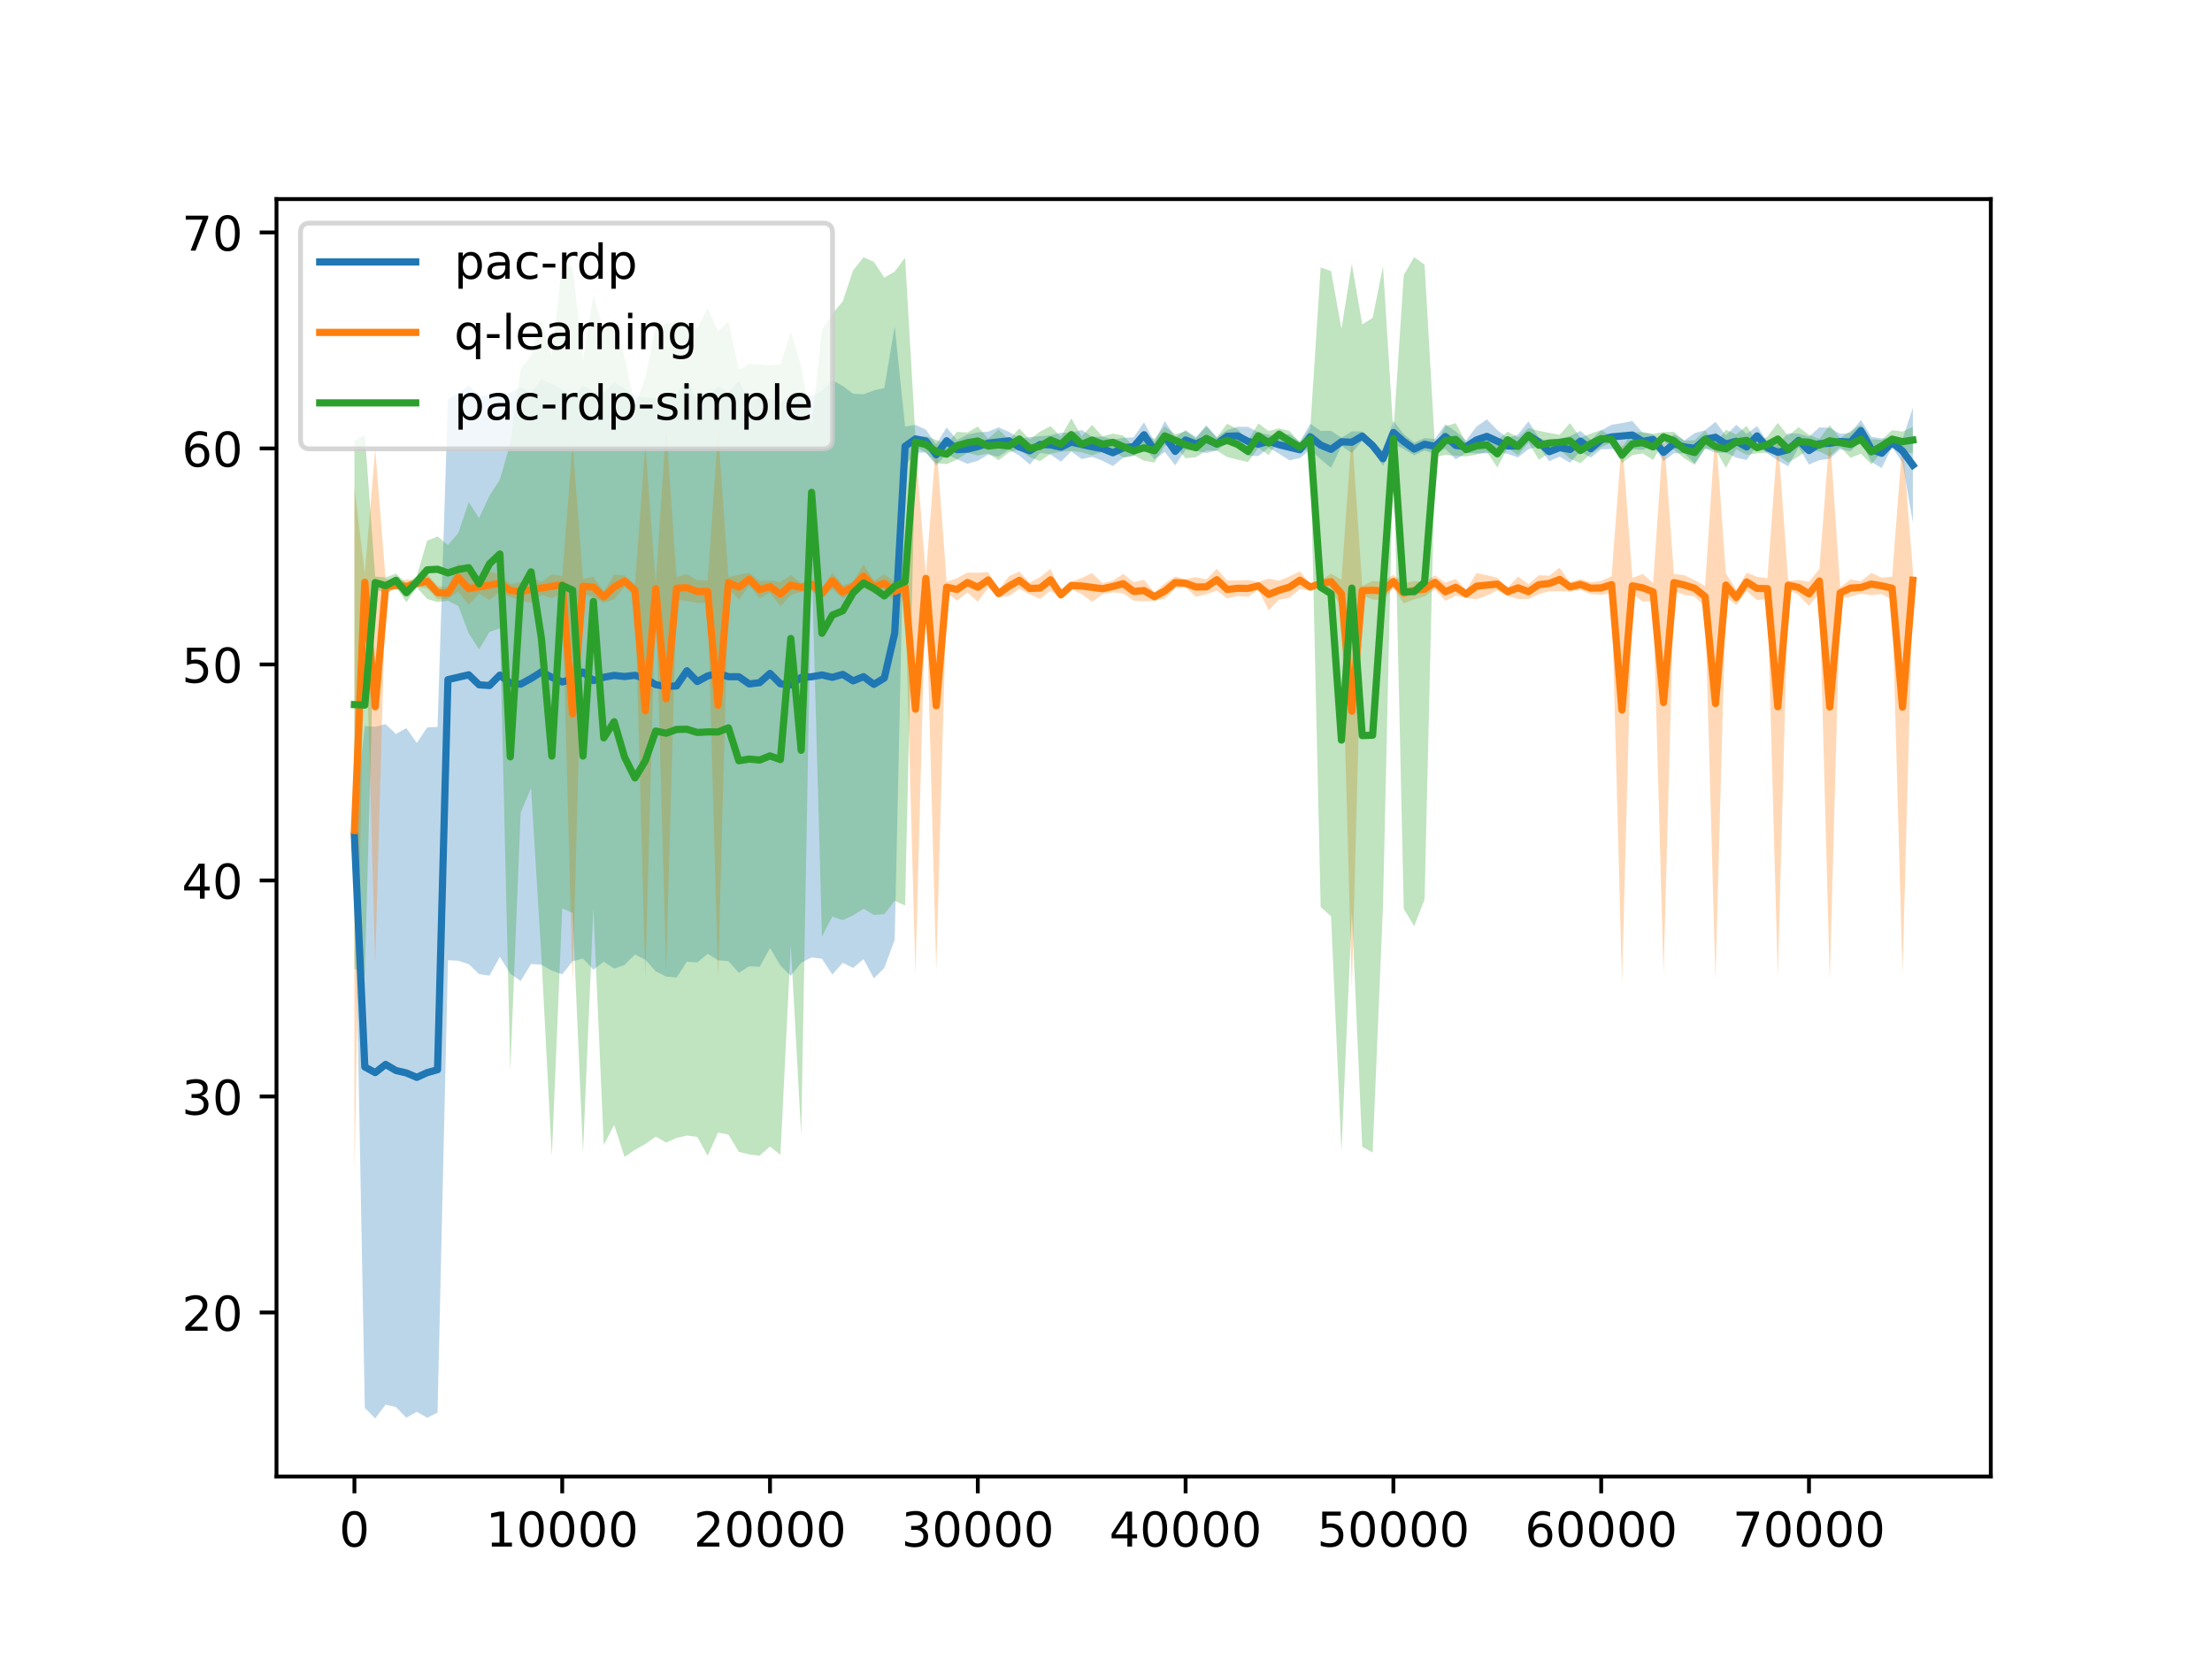 <?xml version="1.0" encoding="utf-8" standalone="no"?>
<!DOCTYPE svg PUBLIC "-//W3C//DTD SVG 1.1//EN"
  "http://www.w3.org/Graphics/SVG/1.1/DTD/svg11.dtd">
<!-- Created with matplotlib (https://matplotlib.org/) -->
<svg height="345.6pt" version="1.1" viewBox="0 0 460.8 345.6" width="460.8pt" xmlns="http://www.w3.org/2000/svg" xmlns:xlink="http://www.w3.org/1999/xlink">
 <defs>
  <style type="text/css">*{stroke-linecap:butt;stroke-linejoin:round;}</style>
 </defs>
 <g id="figure_1">
  <g id="patch_1">
   <path d="M 0 345.6 
L 460.8 345.6 
L 460.8 0 
L 0 0 
z
" style="fill:#ffffff;"/>
  </g>
  <g id="axes_1">
   <g id="patch_2">
    <path d="M 57.6 307.584 
L 414.72 307.584 
L 414.72 41.472 
L 57.6 41.472 
z
" style="fill:#ffffff;"/>
   </g>
   <g id="PolyCollection_1">
    <path clip-path="url(#p5f1ec2590e)" d="M 73.833 170.803 
L 73.833 177.665 
L 75.997 293.283 
L 78.161 295.488 
L 80.326 292.624 
L 82.49 293.126 
L 84.655 295.338 
L 86.819 294.106 
L 88.983 295.356 
L 91.148 294.271 
L 93.312 200.027 
L 95.476 200.148 
L 97.641 200.855 
L 99.805 202.924 
L 101.969 203.247 
L 104.134 199.328 
L 106.298 202.823 
L 108.463 204.363 
L 110.627 200.814 
L 112.791 200.974 
L 114.956 202.198 
L 117.12 202.971 
L 119.284 200.249 
L 121.449 199.68 
L 123.613 201.996 
L 125.777 200.343 
L 127.942 201.77 
L 130.106 201.017 
L 132.271 198.829 
L 134.435 199.947 
L 136.599 202.336 
L 138.764 203.43 
L 140.928 203.64 
L 143.092 200.341 
L 145.257 200.492 
L 147.421 198.68 
L 149.585 200.034 
L 151.75 200.223 
L 153.914 202.649 
L 156.079 201.284 
L 158.243 201.412 
L 160.407 197.477 
L 162.572 201.122 
L 164.736 203.272 
L 166.9 200.567 
L 169.065 199.454 
L 171.229 199.734 
L 173.393 203.021 
L 175.558 200.57 
L 177.722 201.64 
L 179.887 199.809 
L 182.051 203.808 
L 184.215 201.652 
L 186.38 195.795 
L 188.544 97.054 
L 190.708 94.366 
L 192.873 94.24 
L 195.037 96.957 
L 197.201 94.601 
L 199.366 95.682 
L 201.53 96.616 
L 203.695 95.991 
L 205.859 94.688 
L 208.023 95.116 
L 210.188 93.683 
L 212.352 94.901 
L 214.516 96.767 
L 216.681 94.315 
L 218.845 94.663 
L 221.009 96.176 
L 223.174 94.067 
L 225.338 95.625 
L 227.503 95.171 
L 229.667 95.977 
L 231.831 97.087 
L 233.996 95.368 
L 236.16 95.01 
L 238.324 93.145 
L 240.489 95.679 
L 242.653 94.148 
L 244.817 96.93 
L 246.982 93.71 
L 249.146 93.938 
L 251.311 94.376 
L 253.475 93.87 
L 255.639 92.172 
L 257.804 92.669 
L 259.968 94.978 
L 262.132 94.997 
L 264.297 93.283 
L 266.461 94.526 
L 268.625 95.9 
L 270.79 95.429 
L 272.954 93.695 
L 275.119 95.664 
L 277.283 97.479 
L 279.447 92.879 
L 281.612 94.386 
L 283.776 91.821 
L 285.94 93.69 
L 288.105 97.098 
L 290.269 92.515 
L 292.433 93.519 
L 294.598 94.84 
L 296.762 93.824 
L 298.927 94.516 
L 301.091 93.48 
L 303.255 95.698 
L 305.42 94.358 
L 307.584 94.44 
L 309.748 94.455 
L 311.913 94.154 
L 314.077 94.551 
L 316.241 95.296 
L 318.406 93.564 
L 320.57 93.002 
L 322.735 96.076 
L 324.899 95.135 
L 327.063 96.395 
L 329.228 94.027 
L 331.392 95.333 
L 333.556 93.595 
L 335.721 93.547 
L 337.885 93.498 
L 340.049 93.553 
L 342.214 93.714 
L 344.378 92.589 
L 346.543 96.048 
L 348.707 94.426 
L 350.871 94.447 
L 353.036 96.573 
L 355.2 93.43 
L 357.364 94.299 
L 359.529 94.277 
L 361.693 95.337 
L 363.857 95.836 
L 366.022 92.857 
L 368.186 94.446 
L 370.351 95.922 
L 372.515 97.126 
L 374.679 93.151 
L 376.844 96.776 
L 379.008 95.859 
L 381.172 95.567 
L 383.337 93.574 
L 385.501 94.013 
L 387.665 91.942 
L 389.83 96.24 
L 391.994 97.509 
L 394.159 93.083 
L 396.323 96.407 
L 398.487 108.829 
L 398.487 84.961 
L 398.487 84.961 
L 396.323 91.474 
L 394.159 91.287 
L 391.994 91.332 
L 389.83 90.98 
L 387.665 87.478 
L 385.501 90.178 
L 383.337 90.376 
L 381.172 89.133 
L 379.008 89.022 
L 376.844 90.954 
L 374.679 90.349 
L 372.515 90.244 
L 370.351 92.529 
L 368.186 92.055 
L 366.022 88.754 
L 363.857 90.394 
L 361.693 88.493 
L 359.529 90.723 
L 357.364 87.882 
L 355.2 89.62 
L 353.036 90.227 
L 350.871 91.753 
L 348.707 90.425 
L 346.543 92.402 
L 344.378 90.522 
L 342.214 90.177 
L 340.049 87.697 
L 337.885 88.143 
L 335.721 88.483 
L 333.556 89.666 
L 331.392 91.618 
L 329.228 89.773 
L 327.063 90.855 
L 324.899 91.365 
L 322.735 92.104 
L 320.57 91.159 
L 318.406 87.777 
L 316.241 90.515 
L 314.077 91.26 
L 311.913 89.587 
L 309.748 87.366 
L 307.584 88.85 
L 305.42 91.752 
L 303.255 89.872 
L 301.091 88.4 
L 298.927 91.445 
L 296.762 91.266 
L 294.598 92.23 
L 292.433 90.462 
L 290.269 87.686 
L 288.105 94.023 
L 285.94 91.94 
L 283.776 89.88 
L 281.612 89.865 
L 279.447 91.191 
L 277.283 89.742 
L 275.119 89.786 
L 272.954 88.275 
L 270.79 91.972 
L 268.625 90.451 
L 266.461 90.774 
L 264.297 90.577 
L 262.132 90.063 
L 259.968 88.912 
L 257.804 88.911 
L 255.639 89.588 
L 253.475 91.13 
L 251.311 88.584 
L 249.146 91.063 
L 246.982 89.61 
L 244.817 91.131 
L 242.653 87.702 
L 240.489 91.992 
L 238.324 87.986 
L 236.16 91.101 
L 233.996 91.223 
L 231.831 91.544 
L 229.667 90.944 
L 227.503 90.97 
L 225.338 89.586 
L 223.174 90.154 
L 221.009 90.145 
L 218.845 90.698 
L 216.681 90.865 
L 214.516 91.053 
L 212.352 91.33 
L 210.188 89.967 
L 208.023 89.015 
L 205.859 89.923 
L 203.695 90.059 
L 201.53 90.514 
L 199.366 91.659 
L 197.201 89.049 
L 195.037 92.544 
L 192.873 89.5 
L 190.708 88.505 
L 188.544 88.877 
L 186.38 68.014 
L 184.215 80.847 
L 182.051 81.331 
L 179.887 82.12 
L 177.722 82.029 
L 175.558 80.399 
L 173.393 79.179 
L 171.229 81.475 
L 169.065 82.505 
L 166.9 81.662 
L 164.736 82.107 
L 162.572 83.777 
L 160.407 83.102 
L 158.243 83.008 
L 156.079 83.675 
L 153.914 79.31 
L 151.75 81.736 
L 149.585 80.455 
L 147.421 82.949 
L 145.257 83.477 
L 143.092 79.128 
L 140.928 82.159 
L 138.764 82.519 
L 136.599 82.953 
L 134.435 82.762 
L 132.271 82.53 
L 130.106 80.852 
L 127.942 79.619 
L 125.777 81.826 
L 123.613 81.553 
L 121.449 80.33 
L 119.284 82.73 
L 117.12 81.148 
L 114.956 80.001 
L 112.791 78.975 
L 110.627 81.865 
L 108.463 80.686 
L 106.298 81.836 
L 104.134 81.941 
L 101.969 82.372 
L 99.805 82.395 
L 97.641 80.294 
L 95.476 81.991 
L 93.312 83.133 
L 91.148 151.426 
L 88.983 151.541 
L 86.819 154.771 
L 84.655 151.679 
L 82.49 152.901 
L 80.326 150.853 
L 78.161 151.409 
L 75.997 151.243 
L 73.833 170.803 
z
" style="fill:#1f77b4;fill-opacity:0.3;"/>
   </g>
   <g id="PolyCollection_2">
    <path clip-path="url(#p5f1ec2590e)" d="M 73.833 101.62 
L 73.833 244.358 
L 75.997 123.093 
L 78.161 200.969 
L 80.326 123.714 
L 82.49 122.653 
L 84.655 123.596 
L 86.819 122.207 
L 88.983 122.565 
L 91.148 124.83 
L 93.312 124.745 
L 95.476 123.232 
L 97.641 125.978 
L 99.805 123.62 
L 101.969 124.991 
L 104.134 123.337 
L 106.298 124.39 
L 108.463 125.122 
L 110.627 125.578 
L 112.791 123.957 
L 114.956 124.61 
L 117.12 123.57 
L 119.284 204.979 
L 121.449 123.629 
L 123.613 124.453 
L 125.777 125.514 
L 127.942 124.863 
L 130.106 122.239 
L 132.271 124.186 
L 134.435 203.575 
L 136.599 123.677 
L 138.764 202.154 
L 140.928 124.939 
L 143.092 125.186 
L 145.257 125.617 
L 147.421 125.483 
L 149.585 203.739 
L 151.75 122.465 
L 153.914 124.932 
L 156.079 121.977 
L 158.243 124.652 
L 160.407 123.477 
L 162.572 126.299 
L 164.736 123.985 
L 166.9 123.258 
L 169.065 123.192 
L 171.229 124.726 
L 173.393 122.672 
L 175.558 124.701 
L 177.722 123.328 
L 179.887 122.473 
L 182.051 123.599 
L 184.215 123.389 
L 186.38 125.292 
L 188.544 124.01 
L 190.708 202.957 
L 192.873 121.142 
L 195.037 202.202 
L 197.201 123.461 
L 199.366 125.119 
L 201.53 123.424 
L 203.695 125.353 
L 205.859 122.44 
L 208.023 124.399 
L 210.188 124.19 
L 212.352 122.683 
L 214.516 123.823 
L 216.681 124.769 
L 218.845 123.03 
L 221.009 124.586 
L 223.174 122.754 
L 225.338 123.76 
L 227.503 125.38 
L 229.667 123.795 
L 231.831 123.385 
L 233.996 123.619 
L 236.16 125.129 
L 238.324 125.268 
L 240.489 125.181 
L 242.653 124.711 
L 244.817 122.628 
L 246.982 122.372 
L 249.146 124.341 
L 251.311 123.795 
L 253.475 123.029 
L 255.639 124.667 
L 257.804 124.164 
L 259.968 124.338 
L 262.132 122.852 
L 264.297 127.14 
L 266.461 124.914 
L 268.625 124.544 
L 270.79 122.701 
L 272.954 123.003 
L 275.119 122.106 
L 277.283 122.861 
L 279.447 126.602 
L 281.612 206.042 
L 283.776 123.983 
L 285.94 124.894 
L 288.105 125.03 
L 290.269 122.54 
L 292.433 125.687 
L 294.598 124.862 
L 296.762 124.229 
L 298.927 122.784 
L 301.091 125.178 
L 303.255 124.084 
L 305.42 124.576 
L 307.584 124.837 
L 309.748 124.06 
L 311.913 123 
L 314.077 124.118 
L 316.241 124.802 
L 318.406 124.794 
L 320.57 123.767 
L 322.735 123.176 
L 324.899 123.141 
L 327.063 123.256 
L 329.228 122.898 
L 331.392 123.757 
L 333.556 123.905 
L 335.721 123.521 
L 337.885 204.531 
L 340.049 123.675 
L 342.214 125.334 
L 344.378 125.158 
L 346.543 202.861 
L 348.707 123.151 
L 350.871 123.918 
L 353.036 124.242 
L 355.2 126.466 
L 357.364 203.914 
L 359.529 124.323 
L 361.693 126.079 
L 363.857 123.133 
L 366.022 125.002 
L 368.186 124.793 
L 370.351 203.475 
L 372.515 122.813 
L 374.679 123.947 
L 376.844 126.218 
L 379.008 123.542 
L 381.172 204.187 
L 383.337 124.665 
L 385.501 124.31 
L 387.665 123.692 
L 389.83 124.001 
L 391.994 123.736 
L 394.159 124.937 
L 396.323 202.8 
L 398.483 122.915 
L 398.483 118.815 
L 398.483 118.815 
L 396.323 91.819 
L 394.159 120.122 
L 391.994 120.334 
L 389.83 119.349 
L 387.665 121.068 
L 385.501 120.69 
L 383.337 122.344 
L 381.172 90.371 
L 379.008 118.518 
L 376.844 121.211 
L 374.679 120.813 
L 372.515 120.987 
L 370.351 90.994 
L 368.186 120.447 
L 366.022 120.148 
L 363.857 119.317 
L 361.693 122.851 
L 359.529 119.416 
L 357.364 89.205 
L 355.2 122.074 
L 353.036 120.848 
L 350.871 119.822 
L 348.707 119.568 
L 346.543 89.838 
L 344.378 121.431 
L 342.214 119.576 
L 340.049 120.394 
L 337.885 91.288 
L 335.721 120.039 
L 333.556 121.034 
L 331.392 121.303 
L 329.228 120.601 
L 327.063 121.293 
L 324.899 118.259 
L 322.735 119.933 
L 320.57 119.823 
L 318.406 121.706 
L 316.241 120.108 
L 314.077 122.412 
L 311.913 120.35 
L 309.748 119.83 
L 307.584 119.383 
L 305.42 122.883 
L 303.255 120.585 
L 301.091 121.382 
L 298.927 119.846 
L 296.762 121.251 
L 294.598 121.067 
L 292.433 121.443 
L 290.269 119.73 
L 288.105 121.139 
L 285.94 121.035 
L 283.776 122.067 
L 281.612 90.287 
L 279.447 120.768 
L 277.283 119.499 
L 275.119 120.974 
L 272.954 121.577 
L 270.79 119.028 
L 268.625 120.066 
L 266.461 120.986 
L 264.297 120.529 
L 262.132 121.247 
L 259.968 120.812 
L 257.804 120.925 
L 255.639 120.933 
L 253.475 118.49 
L 251.311 120.695 
L 249.146 120.239 
L 246.982 120.647 
L 244.817 120.092 
L 242.653 121.518 
L 240.489 123.419 
L 238.324 120.781 
L 236.16 121.281 
L 233.996 119.55 
L 231.831 120.955 
L 229.667 121.474 
L 227.503 119.38 
L 225.338 120.399 
L 223.174 121.166 
L 221.009 123.263 
L 218.845 118.519 
L 216.681 120.23 
L 214.516 121.356 
L 212.352 119.077 
L 210.188 120.029 
L 208.023 122.911 
L 205.859 119.169 
L 203.695 119.317 
L 201.53 119.266 
L 199.366 120.45 
L 197.201 121.179 
L 195.037 91.877 
L 192.873 119.838 
L 190.708 92.532 
L 188.544 120.479 
L 186.38 121.148 
L 184.215 119.631 
L 182.051 120.95 
L 179.887 117.547 
L 177.722 121.191 
L 175.558 121.978 
L 173.393 119.267 
L 171.229 122.493 
L 169.065 120.338 
L 166.9 121.502 
L 164.736 119.785 
L 162.572 121.221 
L 160.407 120.953 
L 158.243 121.007 
L 156.079 119.332 
L 153.914 119.708 
L 151.75 120.254 
L 149.585 90.1 
L 147.421 120.897 
L 145.257 120.852 
L 143.092 119.633 
L 140.928 120.151 
L 138.764 89.015 
L 136.599 121.563 
L 134.435 92.574 
L 132.271 121.743 
L 130.106 119.851 
L 127.942 119.687 
L 125.777 123.175 
L 123.613 120.156 
L 121.449 120.621 
L 119.284 92.4 
L 117.12 119.989 
L 114.956 119.639 
L 112.791 121.282 
L 110.627 120.171 
L 108.463 121.288 
L 106.298 121.66 
L 104.134 119.683 
L 101.969 119.049 
L 99.805 120.96 
L 97.641 119.292 
L 95.476 117.328 
L 93.312 122.354 
L 91.148 122.09 
L 88.983 119.615 
L 86.819 120.873 
L 84.655 120.713 
L 82.49 121.236 
L 80.326 120.626 
L 78.161 93.5 
L 75.997 119.477 
L 73.833 101.62 
z
" style="fill:#ff7f0e;fill-opacity:0.3;"/>
   </g>
   <g id="PolyCollection_3">
    <path clip-path="url(#p5f1ec2590e)" d="M 73.833 91.773 
L 73.833 201.796 
L 75.997 203.21 
L 78.161 122.621 
L 80.326 123.715 
L 82.49 122.273 
L 84.655 125.451 
L 86.819 122.357 
L 88.983 124.773 
L 91.148 125.419 
L 93.312 125.16 
L 95.476 126.236 
L 97.641 131.922 
L 99.805 135.302 
L 101.969 131.641 
L 104.134 130.912 
L 106.298 222.976 
L 108.463 169.302 
L 110.627 164.179 
L 112.791 199.405 
L 114.956 240.887 
L 117.12 189.247 
L 119.284 190.155 
L 121.449 240.074 
L 123.613 189.165 
L 125.777 238.537 
L 127.942 234.324 
L 130.106 241.001 
L 132.271 239.524 
L 134.435 238.314 
L 136.599 236.775 
L 138.764 238.013 
L 140.928 237.052 
L 143.092 236.56 
L 145.257 236.842 
L 147.421 240.762 
L 149.585 235.94 
L 151.75 236.363 
L 153.914 239.94 
L 156.079 240.476 
L 158.243 240.743 
L 160.407 238.83 
L 162.572 240.554 
L 164.736 196.813 
L 166.9 236.383 
L 169.065 116.315 
L 171.229 195.096 
L 173.393 190.923 
L 175.558 191.686 
L 177.722 190.692 
L 179.887 189.303 
L 182.051 190.591 
L 184.215 190.44 
L 186.38 187.667 
L 188.544 188.632 
L 190.708 93.086 
L 192.873 94.317 
L 195.037 96.462 
L 197.201 96.693 
L 199.366 95.727 
L 201.53 94.322 
L 203.695 94.878 
L 205.859 94.45 
L 208.023 95.882 
L 210.188 94.243 
L 212.352 93.645 
L 214.516 95.213 
L 216.681 96.05 
L 218.845 94.544 
L 221.009 94.118 
L 223.174 93.93 
L 225.338 94.226 
L 227.503 94.841 
L 229.667 94.132 
L 231.831 93.937 
L 233.996 95.298 
L 236.16 94.818 
L 238.324 95.967 
L 240.489 96.355 
L 242.653 92.803 
L 244.817 92.871 
L 246.982 95.466 
L 249.146 95.248 
L 251.311 93.842 
L 253.475 93.846 
L 255.639 95.204 
L 257.804 95.76 
L 259.968 96.254 
L 262.132 93.33 
L 264.297 94.783 
L 266.461 91.659 
L 268.625 93.966 
L 270.79 94.073 
L 272.954 93.532 
L 275.119 188.942 
L 277.283 190.895 
L 279.447 239.836 
L 281.612 190.064 
L 283.776 238.877 
L 285.94 240.091 
L 288.105 188.585 
L 290.269 92.522 
L 292.433 189.315 
L 294.598 192.932 
L 296.762 187.38 
L 298.927 95.2 
L 301.091 94.757 
L 303.255 94.946 
L 305.42 95.085 
L 307.584 94.692 
L 309.748 94.137 
L 311.913 97.385 
L 314.077 93.297 
L 316.241 94.879 
L 318.406 92.177 
L 320.57 95.767 
L 322.735 94.4 
L 324.899 93.724 
L 327.063 95.538 
L 329.228 96.488 
L 331.392 94.553 
L 333.556 93.168 
L 335.721 92.213 
L 337.885 96.472 
L 340.049 94.803 
L 342.214 94.454 
L 344.378 95.826 
L 346.543 92.032 
L 348.707 93.642 
L 350.871 95.484 
L 353.036 96.834 
L 355.2 93.459 
L 357.364 93.647 
L 359.529 97.446 
L 361.693 93.622 
L 363.857 94.751 
L 366.022 94.443 
L 368.186 94.281 
L 370.351 94.837 
L 372.515 96.4 
L 374.679 95.062 
L 376.844 93.673 
L 379.008 94.055 
L 381.172 95.08 
L 383.337 93.1 
L 385.501 95.378 
L 387.665 94.505 
L 389.83 96.745 
L 391.994 94.177 
L 394.159 93.369 
L 396.323 94.093 
L 398.483 94.429 
L 398.483 88.921 
L 398.483 88.921 
L 396.323 89.918 
L 394.159 89.591 
L 391.994 91.634 
L 389.83 91.496 
L 387.665 88.455 
L 385.501 89.802 
L 383.337 91.331 
L 381.172 88.57 
L 379.008 91.425 
L 376.844 90.577 
L 374.679 88.978 
L 372.515 90.791 
L 370.351 88.094 
L 368.186 90.96 
L 366.022 92.088 
L 363.857 88.719 
L 361.693 90.508 
L 359.529 89.535 
L 357.364 92.433 
L 355.2 89.681 
L 353.036 91.706 
L 350.871 91.796 
L 348.707 89.949 
L 346.543 89.999 
L 344.378 90.374 
L 342.214 89.977 
L 340.049 90.138 
L 337.885 93.178 
L 335.721 90.868 
L 333.556 89.582 
L 331.392 90.327 
L 329.228 91.212 
L 327.063 88.142 
L 324.899 90.586 
L 322.735 90.18 
L 320.57 89.743 
L 318.406 89.164 
L 316.241 91.111 
L 314.077 89.933 
L 311.913 91.696 
L 309.748 91.223 
L 307.584 91.059 
L 305.42 92.226 
L 303.255 88.135 
L 301.091 88.803 
L 298.927 93.011 
L 296.762 55.129 
L 294.598 53.568 
L 292.433 57.275 
L 290.269 90.168 
L 288.105 55.514 
L 285.94 66.228 
L 283.776 67.592 
L 281.612 54.965 
L 279.447 68.523 
L 277.283 56.474 
L 275.119 55.727 
L 272.954 89.218 
L 270.79 92.217 
L 268.625 89.774 
L 266.461 89.231 
L 264.297 89.798 
L 262.132 88.22 
L 259.968 91.806 
L 257.804 89.391 
L 255.639 88.266 
L 253.475 91.125 
L 251.311 88.818 
L 249.146 91.282 
L 246.982 89.834 
L 244.817 90.479 
L 242.653 88.808 
L 240.489 91.436 
L 238.324 90.593 
L 236.16 93.062 
L 233.996 90.722 
L 231.831 90.344 
L 229.667 90.899 
L 227.503 88.509 
L 225.338 90.894 
L 223.174 87.141 
L 221.009 90.973 
L 218.845 88.776 
L 216.681 89.91 
L 214.516 91.557 
L 212.352 89.255 
L 210.188 91.568 
L 208.023 89.478 
L 205.859 91.39 
L 203.695 88.862 
L 201.53 90.108 
L 199.366 89.964 
L 197.201 92.537 
L 195.037 91.658 
L 192.873 90.894 
L 190.708 91.075 
L 188.544 53.667 
L 186.38 56.583 
L 184.215 57.83 
L 182.051 54.558 
L 179.887 53.596 
L 177.722 56.317 
L 175.558 62.793 
L 173.393 65.356 
L 171.229 68.743 
L 169.065 88.816 
L 166.9 76.206 
L 164.736 69.186 
L 162.572 75.904 
L 160.407 76.098 
L 158.243 75.925 
L 156.079 75.772 
L 153.914 77.028 
L 151.75 66.896 
L 149.585 69.029 
L 147.421 64.177 
L 145.257 68.337 
L 143.092 67.269 
L 140.928 66.867 
L 138.764 67.466 
L 136.599 67.804 
L 134.435 78.654 
L 132.271 84.585 
L 130.106 74.438 
L 127.942 66.385 
L 125.777 68.892 
L 123.613 61.445 
L 121.449 74.915 
L 119.284 55.715 
L 117.12 54.673 
L 114.956 74.132 
L 112.791 66.624 
L 110.627 74.07 
L 108.463 76.808 
L 106.298 92.342 
L 104.134 99.897 
L 101.969 103.279 
L 99.805 107.928 
L 97.641 104.588 
L 95.476 111.024 
L 93.312 113.54 
L 91.148 111.751 
L 88.983 112.637 
L 86.819 120.032 
L 84.655 121.499 
L 82.49 119.487 
L 80.326 120.294 
L 78.161 120.099 
L 75.997 90.569 
L 73.833 91.773 
z
" style="fill:#2ca02c;fill-opacity:0.3;"/>
   </g>
   <g id="matplotlib.axis_1">
    <g id="xtick_1">
     <g id="line2d_1">
      <defs>
       <path d="M 0 0 
L 0 3.5 
" id="m181cb6636c" style="stroke:#000000;stroke-width:0.8;"/>
      </defs>
      <g>
       <use style="stroke:#000000;stroke-width:0.8;" x="73.833" xlink:href="#m181cb6636c" y="307.584"/>
      </g>
     </g>
     <g id="text_1">
      <!-- 0 -->
      <g transform="translate(70.651 322.182)scale(0.1 -0.1)">
       <defs>
        <path d="M 31.781 66.406 
Q 24.172 66.406 20.328 58.906 
Q 16.5 51.422 16.5 36.375 
Q 16.5 21.391 20.328 13.891 
Q 24.172 6.391 31.781 6.391 
Q 39.453 6.391 43.281 13.891 
Q 47.125 21.391 47.125 36.375 
Q 47.125 51.422 43.281 58.906 
Q 39.453 66.406 31.781 66.406 
z
M 31.781 74.219 
Q 44.047 74.219 50.516 64.516 
Q 56.984 54.828 56.984 36.375 
Q 56.984 17.969 50.516 8.266 
Q 44.047 -1.422 31.781 -1.422 
Q 19.531 -1.422 13.062 8.266 
Q 6.594 17.969 6.594 36.375 
Q 6.594 54.828 13.062 64.516 
Q 19.531 74.219 31.781 74.219 
z
" id="DejaVuSans-48"/>
       </defs>
       <use xlink:href="#DejaVuSans-48"/>
      </g>
     </g>
    </g>
    <g id="xtick_2">
     <g id="line2d_2">
      <g>
       <use style="stroke:#000000;stroke-width:0.8;" x="117.12" xlink:href="#m181cb6636c" y="307.584"/>
      </g>
     </g>
     <g id="text_2">
      <!-- 10000 -->
      <g transform="translate(101.214 322.182)scale(0.1 -0.1)">
       <defs>
        <path d="M 12.406 8.297 
L 28.516 8.297 
L 28.516 63.922 
L 10.984 60.406 
L 10.984 69.391 
L 28.422 72.906 
L 38.281 72.906 
L 38.281 8.297 
L 54.391 8.297 
L 54.391 0 
L 12.406 0 
z
" id="DejaVuSans-49"/>
       </defs>
       <use xlink:href="#DejaVuSans-49"/>
       <use x="63.623" xlink:href="#DejaVuSans-48"/>
       <use x="127.246" xlink:href="#DejaVuSans-48"/>
       <use x="190.869" xlink:href="#DejaVuSans-48"/>
       <use x="254.492" xlink:href="#DejaVuSans-48"/>
      </g>
     </g>
    </g>
    <g id="xtick_3">
     <g id="line2d_3">
      <g>
       <use style="stroke:#000000;stroke-width:0.8;" x="160.407" xlink:href="#m181cb6636c" y="307.584"/>
      </g>
     </g>
     <g id="text_3">
      <!-- 20000 -->
      <g transform="translate(144.501 322.182)scale(0.1 -0.1)">
       <defs>
        <path d="M 19.188 8.297 
L 53.609 8.297 
L 53.609 0 
L 7.328 0 
L 7.328 8.297 
Q 12.938 14.109 22.625 23.891 
Q 32.328 33.688 34.812 36.531 
Q 39.547 41.844 41.422 45.531 
Q 43.312 49.219 43.312 52.781 
Q 43.312 58.594 39.234 62.25 
Q 35.156 65.922 28.609 65.922 
Q 23.969 65.922 18.812 64.312 
Q 13.672 62.703 7.812 59.422 
L 7.812 69.391 
Q 13.766 71.781 18.938 73 
Q 24.125 74.219 28.422 74.219 
Q 39.75 74.219 46.484 68.547 
Q 53.219 62.891 53.219 53.422 
Q 53.219 48.922 51.531 44.891 
Q 49.859 40.875 45.406 35.406 
Q 44.188 33.984 37.641 27.219 
Q 31.109 20.453 19.188 8.297 
z
" id="DejaVuSans-50"/>
       </defs>
       <use xlink:href="#DejaVuSans-50"/>
       <use x="63.623" xlink:href="#DejaVuSans-48"/>
       <use x="127.246" xlink:href="#DejaVuSans-48"/>
       <use x="190.869" xlink:href="#DejaVuSans-48"/>
       <use x="254.492" xlink:href="#DejaVuSans-48"/>
      </g>
     </g>
    </g>
    <g id="xtick_4">
     <g id="line2d_4">
      <g>
       <use style="stroke:#000000;stroke-width:0.8;" x="203.695" xlink:href="#m181cb6636c" y="307.584"/>
      </g>
     </g>
     <g id="text_4">
      <!-- 30000 -->
      <g transform="translate(187.788 322.182)scale(0.1 -0.1)">
       <defs>
        <path d="M 40.578 39.312 
Q 47.656 37.797 51.625 33 
Q 55.609 28.219 55.609 21.188 
Q 55.609 10.406 48.188 4.484 
Q 40.766 -1.422 27.094 -1.422 
Q 22.516 -1.422 17.656 -0.516 
Q 12.797 0.391 7.625 2.203 
L 7.625 11.719 
Q 11.719 9.328 16.594 8.109 
Q 21.484 6.891 26.812 6.891 
Q 36.078 6.891 40.938 10.547 
Q 45.797 14.203 45.797 21.188 
Q 45.797 27.641 41.281 31.266 
Q 36.766 34.906 28.719 34.906 
L 20.219 34.906 
L 20.219 43.016 
L 29.109 43.016 
Q 36.375 43.016 40.234 45.922 
Q 44.094 48.828 44.094 54.297 
Q 44.094 59.906 40.109 62.906 
Q 36.141 65.922 28.719 65.922 
Q 24.656 65.922 20.016 65.031 
Q 15.375 64.156 9.812 62.312 
L 9.812 71.094 
Q 15.438 72.656 20.344 73.438 
Q 25.25 74.219 29.594 74.219 
Q 40.828 74.219 47.359 69.109 
Q 53.906 64.016 53.906 55.328 
Q 53.906 49.266 50.438 45.094 
Q 46.969 40.922 40.578 39.312 
z
" id="DejaVuSans-51"/>
       </defs>
       <use xlink:href="#DejaVuSans-51"/>
       <use x="63.623" xlink:href="#DejaVuSans-48"/>
       <use x="127.246" xlink:href="#DejaVuSans-48"/>
       <use x="190.869" xlink:href="#DejaVuSans-48"/>
       <use x="254.492" xlink:href="#DejaVuSans-48"/>
      </g>
     </g>
    </g>
    <g id="xtick_5">
     <g id="line2d_5">
      <g>
       <use style="stroke:#000000;stroke-width:0.8;" x="246.982" xlink:href="#m181cb6636c" y="307.584"/>
      </g>
     </g>
     <g id="text_5">
      <!-- 40000 -->
      <g transform="translate(231.076 322.182)scale(0.1 -0.1)">
       <defs>
        <path d="M 37.797 64.312 
L 12.891 25.391 
L 37.797 25.391 
z
M 35.203 72.906 
L 47.609 72.906 
L 47.609 25.391 
L 58.016 25.391 
L 58.016 17.188 
L 47.609 17.188 
L 47.609 0 
L 37.797 0 
L 37.797 17.188 
L 4.891 17.188 
L 4.891 26.703 
z
" id="DejaVuSans-52"/>
       </defs>
       <use xlink:href="#DejaVuSans-52"/>
       <use x="63.623" xlink:href="#DejaVuSans-48"/>
       <use x="127.246" xlink:href="#DejaVuSans-48"/>
       <use x="190.869" xlink:href="#DejaVuSans-48"/>
       <use x="254.492" xlink:href="#DejaVuSans-48"/>
      </g>
     </g>
    </g>
    <g id="xtick_6">
     <g id="line2d_6">
      <g>
       <use style="stroke:#000000;stroke-width:0.8;" x="290.269" xlink:href="#m181cb6636c" y="307.584"/>
      </g>
     </g>
     <g id="text_6">
      <!-- 50000 -->
      <g transform="translate(274.363 322.182)scale(0.1 -0.1)">
       <defs>
        <path d="M 10.797 72.906 
L 49.516 72.906 
L 49.516 64.594 
L 19.828 64.594 
L 19.828 46.734 
Q 21.969 47.469 24.109 47.828 
Q 26.266 48.188 28.422 48.188 
Q 40.625 48.188 47.75 41.5 
Q 54.891 34.812 54.891 23.391 
Q 54.891 11.625 47.562 5.094 
Q 40.234 -1.422 26.906 -1.422 
Q 22.312 -1.422 17.547 -0.641 
Q 12.797 0.141 7.719 1.703 
L 7.719 11.625 
Q 12.109 9.234 16.797 8.062 
Q 21.484 6.891 26.703 6.891 
Q 35.156 6.891 40.078 11.328 
Q 45.016 15.766 45.016 23.391 
Q 45.016 31 40.078 35.438 
Q 35.156 39.891 26.703 39.891 
Q 22.75 39.891 18.812 39.016 
Q 14.891 38.141 10.797 36.281 
z
" id="DejaVuSans-53"/>
       </defs>
       <use xlink:href="#DejaVuSans-53"/>
       <use x="63.623" xlink:href="#DejaVuSans-48"/>
       <use x="127.246" xlink:href="#DejaVuSans-48"/>
       <use x="190.869" xlink:href="#DejaVuSans-48"/>
       <use x="254.492" xlink:href="#DejaVuSans-48"/>
      </g>
     </g>
    </g>
    <g id="xtick_7">
     <g id="line2d_7">
      <g>
       <use style="stroke:#000000;stroke-width:0.8;" x="333.556" xlink:href="#m181cb6636c" y="307.584"/>
      </g>
     </g>
     <g id="text_7">
      <!-- 60000 -->
      <g transform="translate(317.65 322.182)scale(0.1 -0.1)">
       <defs>
        <path d="M 33.016 40.375 
Q 26.375 40.375 22.484 35.828 
Q 18.609 31.297 18.609 23.391 
Q 18.609 15.531 22.484 10.953 
Q 26.375 6.391 33.016 6.391 
Q 39.656 6.391 43.531 10.953 
Q 47.406 15.531 47.406 23.391 
Q 47.406 31.297 43.531 35.828 
Q 39.656 40.375 33.016 40.375 
z
M 52.594 71.297 
L 52.594 62.312 
Q 48.875 64.062 45.094 64.984 
Q 41.312 65.922 37.594 65.922 
Q 27.828 65.922 22.672 59.328 
Q 17.531 52.734 16.797 39.406 
Q 19.672 43.656 24.016 45.922 
Q 28.375 48.188 33.594 48.188 
Q 44.578 48.188 50.953 41.516 
Q 57.328 34.859 57.328 23.391 
Q 57.328 12.156 50.688 5.359 
Q 44.047 -1.422 33.016 -1.422 
Q 20.359 -1.422 13.672 8.266 
Q 6.984 17.969 6.984 36.375 
Q 6.984 53.656 15.188 63.938 
Q 23.391 74.219 37.203 74.219 
Q 40.922 74.219 44.703 73.484 
Q 48.484 72.75 52.594 71.297 
z
" id="DejaVuSans-54"/>
       </defs>
       <use xlink:href="#DejaVuSans-54"/>
       <use x="63.623" xlink:href="#DejaVuSans-48"/>
       <use x="127.246" xlink:href="#DejaVuSans-48"/>
       <use x="190.869" xlink:href="#DejaVuSans-48"/>
       <use x="254.492" xlink:href="#DejaVuSans-48"/>
      </g>
     </g>
    </g>
    <g id="xtick_8">
     <g id="line2d_8">
      <g>
       <use style="stroke:#000000;stroke-width:0.8;" x="376.844" xlink:href="#m181cb6636c" y="307.584"/>
      </g>
     </g>
     <g id="text_8">
      <!-- 70000 -->
      <g transform="translate(360.937 322.182)scale(0.1 -0.1)">
       <defs>
        <path d="M 8.203 72.906 
L 55.078 72.906 
L 55.078 68.703 
L 28.609 0 
L 18.312 0 
L 43.219 64.594 
L 8.203 64.594 
z
" id="DejaVuSans-55"/>
       </defs>
       <use xlink:href="#DejaVuSans-55"/>
       <use x="63.623" xlink:href="#DejaVuSans-48"/>
       <use x="127.246" xlink:href="#DejaVuSans-48"/>
       <use x="190.869" xlink:href="#DejaVuSans-48"/>
       <use x="254.492" xlink:href="#DejaVuSans-48"/>
      </g>
     </g>
    </g>
   </g>
   <g id="matplotlib.axis_2">
    <g id="ytick_1">
     <g id="line2d_9">
      <defs>
       <path d="M 0 0 
L -3.5 0 
" id="mf355c28fd1" style="stroke:#000000;stroke-width:0.8;"/>
      </defs>
      <g>
       <use style="stroke:#000000;stroke-width:0.8;" x="57.6" xlink:href="#mf355c28fd1" y="273.413"/>
      </g>
     </g>
     <g id="text_9">
      <!-- 20 -->
      <g transform="translate(37.875 277.212)scale(0.1 -0.1)">
       <use xlink:href="#DejaVuSans-50"/>
       <use x="63.623" xlink:href="#DejaVuSans-48"/>
      </g>
     </g>
    </g>
    <g id="ytick_2">
     <g id="line2d_10">
      <g>
       <use style="stroke:#000000;stroke-width:0.8;" x="57.6" xlink:href="#mf355c28fd1" y="228.413"/>
      </g>
     </g>
     <g id="text_10">
      <!-- 30 -->
      <g transform="translate(37.875 232.213)scale(0.1 -0.1)">
       <use xlink:href="#DejaVuSans-51"/>
       <use x="63.623" xlink:href="#DejaVuSans-48"/>
      </g>
     </g>
    </g>
    <g id="ytick_3">
     <g id="line2d_11">
      <g>
       <use style="stroke:#000000;stroke-width:0.8;" x="57.6" xlink:href="#mf355c28fd1" y="183.414"/>
      </g>
     </g>
     <g id="text_11">
      <!-- 40 -->
      <g transform="translate(37.875 187.213)scale(0.1 -0.1)">
       <use xlink:href="#DejaVuSans-52"/>
       <use x="63.623" xlink:href="#DejaVuSans-48"/>
      </g>
     </g>
    </g>
    <g id="ytick_4">
     <g id="line2d_12">
      <g>
       <use style="stroke:#000000;stroke-width:0.8;" x="57.6" xlink:href="#mf355c28fd1" y="138.415"/>
      </g>
     </g>
     <g id="text_12">
      <!-- 50 -->
      <g transform="translate(37.875 142.214)scale(0.1 -0.1)">
       <use xlink:href="#DejaVuSans-53"/>
       <use x="63.623" xlink:href="#DejaVuSans-48"/>
      </g>
     </g>
    </g>
    <g id="ytick_5">
     <g id="line2d_13">
      <g>
       <use style="stroke:#000000;stroke-width:0.8;" x="57.6" xlink:href="#mf355c28fd1" y="93.415"/>
      </g>
     </g>
     <g id="text_13">
      <!-- 60 -->
      <g transform="translate(37.875 97.214)scale(0.1 -0.1)">
       <use xlink:href="#DejaVuSans-54"/>
       <use x="63.623" xlink:href="#DejaVuSans-48"/>
      </g>
     </g>
    </g>
    <g id="ytick_6">
     <g id="line2d_14">
      <g>
       <use style="stroke:#000000;stroke-width:0.8;" x="57.6" xlink:href="#mf355c28fd1" y="48.416"/>
      </g>
     </g>
     <g id="text_14">
      <!-- 70 -->
      <g transform="translate(37.875 52.215)scale(0.1 -0.1)">
       <use xlink:href="#DejaVuSans-55"/>
       <use x="63.623" xlink:href="#DejaVuSans-48"/>
      </g>
     </g>
    </g>
   </g>
   <g id="line2d_15">
    <path clip-path="url(#p5f1ec2590e)" d="M 73.833 174.234 
L 75.997 222.263 
L 78.161 223.448 
L 80.326 221.738 
L 82.49 223.013 
L 84.655 223.508 
L 86.819 224.438 
L 88.983 223.448 
L 91.148 222.848 
L 93.312 141.58 
L 97.641 140.575 
L 99.805 142.66 
L 101.969 142.81 
L 104.134 140.635 
L 106.298 142.33 
L 108.463 142.525 
L 110.627 141.34 
L 112.791 139.975 
L 114.956 141.1 
L 117.12 142.06 
L 119.284 141.49 
L 121.449 140.005 
L 123.613 141.775 
L 125.777 141.085 
L 127.942 140.695 
L 130.106 140.935 
L 132.271 140.68 
L 134.435 141.355 
L 136.599 142.645 
L 138.764 142.975 
L 140.928 142.9 
L 143.092 139.735 
L 145.257 141.985 
L 147.421 140.815 
L 149.585 140.245 
L 151.75 140.98 
L 153.914 140.98 
L 156.079 142.48 
L 158.243 142.21 
L 160.407 140.29 
L 162.572 142.45 
L 164.736 142.69 
L 166.9 141.115 
L 169.065 140.98 
L 171.229 140.605 
L 173.393 141.1 
L 175.558 140.485 
L 177.722 141.835 
L 179.887 140.965 
L 182.051 142.57 
L 184.215 141.25 
L 186.38 131.905 
L 188.544 92.965 
L 190.708 91.435 
L 192.873 91.87 
L 195.037 94.75 
L 197.201 91.825 
L 199.366 93.67 
L 201.53 93.565 
L 203.695 93.025 
L 205.859 92.305 
L 210.188 91.825 
L 212.352 93.115 
L 214.516 93.91 
L 216.681 92.59 
L 218.845 92.68 
L 221.009 93.16 
L 223.174 92.11 
L 227.503 93.07 
L 229.667 93.46 
L 231.831 94.315 
L 233.996 93.295 
L 236.16 93.055 
L 238.324 90.565 
L 240.489 93.835 
L 242.653 90.925 
L 244.817 94.03 
L 246.982 91.66 
L 249.146 92.5 
L 251.311 91.48 
L 253.475 92.5 
L 255.639 90.88 
L 257.804 90.79 
L 259.968 91.945 
L 262.132 92.53 
L 264.297 91.93 
L 266.461 92.65 
L 270.79 93.7 
L 272.954 90.985 
L 275.119 92.725 
L 277.283 93.61 
L 279.447 92.035 
L 281.612 92.125 
L 283.776 90.85 
L 285.94 92.815 
L 288.105 95.56 
L 290.269 90.1 
L 292.433 91.99 
L 294.598 93.535 
L 296.762 92.545 
L 298.927 92.98 
L 301.091 90.94 
L 303.255 92.785 
L 305.42 93.055 
L 307.584 91.645 
L 309.748 90.91 
L 314.077 92.905 
L 316.241 92.905 
L 318.406 90.67 
L 320.57 92.08 
L 322.735 94.09 
L 324.899 93.25 
L 327.063 93.625 
L 329.228 91.9 
L 331.392 93.475 
L 333.556 91.63 
L 335.721 91.015 
L 340.049 90.625 
L 342.214 91.945 
L 344.378 91.555 
L 346.543 94.225 
L 348.707 92.425 
L 350.871 93.1 
L 353.036 93.4 
L 355.2 91.525 
L 357.364 91.09 
L 359.529 92.5 
L 361.693 91.915 
L 363.857 93.115 
L 366.022 90.805 
L 368.186 93.25 
L 370.351 94.225 
L 372.515 93.685 
L 374.679 91.75 
L 376.844 93.865 
L 379.008 92.44 
L 381.172 92.35 
L 383.337 91.975 
L 385.501 92.095 
L 387.665 89.71 
L 389.83 93.61 
L 391.994 94.42 
L 394.159 92.185 
L 396.323 93.94 
L 398.487 96.895 
L 398.487 96.895 
" style="fill:none;stroke:#1f77b4;stroke-linecap:square;stroke-width:1.5;"/>
   </g>
   <g id="line2d_16">
    <path clip-path="url(#p5f1ec2590e)" d="M 73.833 172.989 
L 75.997 121.285 
L 78.161 147.234 
L 80.326 122.17 
L 82.49 121.945 
L 84.655 122.155 
L 86.819 121.54 
L 88.983 121.09 
L 91.148 123.46 
L 93.312 123.55 
L 95.476 120.28 
L 97.641 122.635 
L 104.134 121.51 
L 106.298 123.025 
L 108.463 123.205 
L 117.12 121.78 
L 119.284 148.689 
L 121.449 122.125 
L 123.613 122.305 
L 125.777 124.345 
L 127.942 122.275 
L 130.106 121.045 
L 132.271 122.965 
L 134.435 148.074 
L 136.599 122.62 
L 138.764 145.584 
L 140.928 122.545 
L 143.092 122.41 
L 145.257 123.235 
L 147.421 123.19 
L 149.585 146.919 
L 151.75 121.36 
L 153.914 122.32 
L 156.079 120.655 
L 158.243 122.83 
L 160.407 122.215 
L 162.572 123.76 
L 164.736 121.885 
L 166.9 122.38 
L 169.065 121.765 
L 171.229 123.61 
L 173.393 120.97 
L 175.558 123.34 
L 177.722 122.26 
L 179.887 120.01 
L 182.051 122.275 
L 184.215 121.51 
L 186.38 123.22 
L 188.544 122.245 
L 190.708 147.744 
L 192.873 120.49 
L 195.037 147.039 
L 197.201 122.32 
L 199.366 122.785 
L 201.53 121.345 
L 203.695 122.335 
L 205.859 120.805 
L 208.023 123.655 
L 210.188 122.11 
L 212.352 120.88 
L 214.516 122.59 
L 216.681 122.5 
L 218.845 120.775 
L 221.009 123.925 
L 223.174 121.96 
L 225.338 122.08 
L 229.667 122.635 
L 231.831 122.17 
L 233.996 121.585 
L 236.16 123.205 
L 238.324 123.025 
L 240.489 124.3 
L 242.653 123.115 
L 244.817 121.36 
L 246.982 121.51 
L 249.146 122.29 
L 251.311 122.245 
L 253.475 120.76 
L 255.639 122.8 
L 257.804 122.545 
L 259.968 122.575 
L 262.132 122.05 
L 264.297 123.835 
L 266.461 122.95 
L 268.625 122.305 
L 270.79 120.865 
L 272.954 122.29 
L 275.119 121.54 
L 277.283 121.18 
L 279.447 123.685 
L 281.612 148.164 
L 283.776 123.025 
L 285.94 122.965 
L 288.105 123.085 
L 290.269 121.135 
L 292.433 123.565 
L 294.598 122.965 
L 296.762 122.74 
L 298.927 121.315 
L 301.091 123.28 
L 303.255 122.335 
L 305.42 123.73 
L 307.584 122.11 
L 311.913 121.675 
L 314.077 123.265 
L 316.241 122.455 
L 318.406 123.25 
L 320.57 121.795 
L 322.735 121.555 
L 324.899 120.7 
L 327.063 122.275 
L 329.228 121.75 
L 331.392 122.53 
L 333.556 122.47 
L 335.721 121.78 
L 337.885 147.909 
L 340.049 122.035 
L 342.214 122.455 
L 344.378 123.295 
L 346.543 146.349 
L 348.707 121.36 
L 350.871 121.87 
L 353.036 122.545 
L 355.2 124.27 
L 357.364 146.559 
L 359.529 121.87 
L 361.693 124.465 
L 363.857 121.225 
L 366.022 122.575 
L 368.186 122.62 
L 370.351 147.234 
L 372.515 121.9 
L 374.679 122.38 
L 376.844 123.715 
L 379.008 121.03 
L 381.172 147.279 
L 383.337 123.505 
L 385.501 122.5 
L 387.665 122.38 
L 389.83 121.675 
L 391.994 122.035 
L 394.159 122.53 
L 396.323 147.309 
L 398.483 120.865 
L 398.483 120.865 
" style="fill:none;stroke:#ff7f0e;stroke-linecap:square;stroke-width:1.5;"/>
   </g>
   <g id="line2d_17">
    <path clip-path="url(#p5f1ec2590e)" d="M 73.833 146.784 
L 75.997 146.889 
L 78.161 121.36 
L 80.326 122.005 
L 82.49 120.88 
L 84.655 123.475 
L 86.819 121.195 
L 88.983 118.705 
L 91.148 118.585 
L 93.312 119.35 
L 95.476 118.63 
L 97.641 118.255 
L 99.805 121.615 
L 101.969 117.46 
L 104.134 115.405 
L 106.298 157.659 
L 108.463 123.055 
L 110.627 119.125 
L 112.791 133.015 
L 114.956 157.509 
L 117.12 121.96 
L 119.284 122.935 
L 121.449 157.494 
L 123.613 125.305 
L 125.777 153.714 
L 127.942 150.354 
L 130.106 157.719 
L 132.271 162.054 
L 134.435 158.484 
L 136.599 152.289 
L 138.764 152.739 
L 140.928 151.959 
L 143.092 151.914 
L 145.257 152.589 
L 147.421 152.469 
L 149.585 152.484 
L 151.75 151.629 
L 153.914 158.484 
L 156.079 158.124 
L 158.243 158.334 
L 160.407 157.464 
L 162.572 158.229 
L 164.736 133 
L 166.9 156.294 
L 169.065 102.565 
L 171.229 131.92 
L 173.393 128.14 
L 175.558 127.24 
L 177.722 123.505 
L 179.887 121.45 
L 182.051 122.575 
L 184.215 124.135 
L 186.38 122.125 
L 188.544 121.15 
L 190.708 92.08 
L 192.873 92.605 
L 195.037 94.06 
L 197.201 94.615 
L 199.366 92.845 
L 201.53 92.215 
L 203.695 91.87 
L 205.859 92.92 
L 208.023 92.68 
L 210.188 92.905 
L 212.352 91.45 
L 214.516 93.385 
L 216.681 92.98 
L 218.845 91.66 
L 221.009 92.545 
L 223.174 90.535 
L 225.338 92.56 
L 227.503 91.675 
L 229.667 92.515 
L 231.831 92.14 
L 236.16 93.94 
L 238.324 93.28 
L 240.489 93.895 
L 242.653 90.805 
L 246.982 92.65 
L 249.146 93.265 
L 251.311 91.33 
L 253.475 92.485 
L 255.639 91.735 
L 257.804 92.575 
L 259.968 94.03 
L 262.132 90.775 
L 264.297 92.29 
L 266.461 90.445 
L 268.625 91.87 
L 270.79 93.145 
L 272.954 91.375 
L 275.119 122.335 
L 277.283 123.685 
L 279.447 154.179 
L 281.612 122.515 
L 283.776 153.234 
L 285.94 153.159 
L 290.269 91.345 
L 292.433 123.295 
L 294.598 123.25 
L 296.762 121.255 
L 298.927 94.105 
L 301.091 91.78 
L 303.255 91.54 
L 305.42 93.655 
L 307.584 92.875 
L 309.748 92.68 
L 311.913 94.54 
L 314.077 91.615 
L 316.241 92.995 
L 318.406 90.67 
L 320.57 92.755 
L 322.735 92.29 
L 324.899 92.155 
L 327.063 91.84 
L 329.228 93.85 
L 331.392 92.44 
L 333.556 91.375 
L 335.721 91.54 
L 337.885 94.825 
L 340.049 92.47 
L 342.214 92.215 
L 344.378 93.1 
L 346.543 91.015 
L 348.707 91.795 
L 350.871 93.64 
L 353.036 94.27 
L 355.2 91.57 
L 357.364 93.04 
L 359.529 93.49 
L 361.693 92.065 
L 363.857 91.735 
L 366.022 93.265 
L 368.186 92.62 
L 370.351 91.465 
L 372.515 93.595 
L 374.679 92.02 
L 376.844 92.125 
L 379.008 92.74 
L 381.172 91.825 
L 385.501 92.59 
L 387.665 91.48 
L 389.83 94.12 
L 391.994 92.905 
L 394.159 91.48 
L 396.323 92.005 
L 398.483 91.675 
L 398.483 91.675 
" style="fill:none;stroke:#2ca02c;stroke-linecap:square;stroke-width:1.5;"/>
   </g>
   <g id="patch_3">
    <path d="M 57.6 307.584 
L 57.6 41.472 
" style="fill:none;stroke:#000000;stroke-linecap:square;stroke-linejoin:miter;stroke-width:0.8;"/>
   </g>
   <g id="patch_4">
    <path d="M 414.72 307.584 
L 414.72 41.472 
" style="fill:none;stroke:#000000;stroke-linecap:square;stroke-linejoin:miter;stroke-width:0.8;"/>
   </g>
   <g id="patch_5">
    <path d="M 57.6 307.584 
L 414.72 307.584 
" style="fill:none;stroke:#000000;stroke-linecap:square;stroke-linejoin:miter;stroke-width:0.8;"/>
   </g>
   <g id="patch_6">
    <path d="M 57.6 41.472 
L 414.72 41.472 
" style="fill:none;stroke:#000000;stroke-linecap:square;stroke-linejoin:miter;stroke-width:0.8;"/>
   </g>
   <g id="legend_1">
    <g id="patch_7">
     <path d="M 64.6 93.506 
L 171.431 93.506 
Q 173.431 93.506 173.431 91.506 
L 173.431 48.472 
Q 173.431 46.472 171.431 46.472 
L 64.6 46.472 
Q 62.6 46.472 62.6 48.472 
L 62.6 91.506 
Q 62.6 93.506 64.6 93.506 
z
" style="fill:#ffffff;opacity:0.8;stroke:#cccccc;stroke-linejoin:miter;"/>
    </g>
    <g id="line2d_18">
     <path d="M 66.6 54.57 
L 86.6 54.57 
" style="fill:none;stroke:#1f77b4;stroke-linecap:square;stroke-width:1.5;"/>
    </g>
    <g id="line2d_19"/>
    <g id="text_15">
     <!-- pac-rdp -->
     <g transform="translate(94.6 58.07)scale(0.1 -0.1)">
      <defs>
       <path d="M 18.109 8.203 
L 18.109 -20.797 
L 9.078 -20.797 
L 9.078 54.688 
L 18.109 54.688 
L 18.109 46.391 
Q 20.953 51.266 25.266 53.625 
Q 29.594 56 35.594 56 
Q 45.562 56 51.781 48.094 
Q 58.016 40.188 58.016 27.297 
Q 58.016 14.406 51.781 6.484 
Q 45.562 -1.422 35.594 -1.422 
Q 29.594 -1.422 25.266 0.953 
Q 20.953 3.328 18.109 8.203 
z
M 48.688 27.297 
Q 48.688 37.203 44.609 42.844 
Q 40.531 48.484 33.406 48.484 
Q 26.266 48.484 22.188 42.844 
Q 18.109 37.203 18.109 27.297 
Q 18.109 17.391 22.188 11.75 
Q 26.266 6.109 33.406 6.109 
Q 40.531 6.109 44.609 11.75 
Q 48.688 17.391 48.688 27.297 
z
" id="DejaVuSans-112"/>
       <path d="M 34.281 27.484 
Q 23.391 27.484 19.188 25 
Q 14.984 22.516 14.984 16.5 
Q 14.984 11.719 18.141 8.906 
Q 21.297 6.109 26.703 6.109 
Q 34.188 6.109 38.703 11.406 
Q 43.219 16.703 43.219 25.484 
L 43.219 27.484 
z
M 52.203 31.203 
L 52.203 0 
L 43.219 0 
L 43.219 8.297 
Q 40.141 3.328 35.547 0.953 
Q 30.953 -1.422 24.312 -1.422 
Q 15.922 -1.422 10.953 3.297 
Q 6 8.016 6 15.922 
Q 6 25.141 12.172 29.828 
Q 18.359 34.516 30.609 34.516 
L 43.219 34.516 
L 43.219 35.406 
Q 43.219 41.609 39.141 45 
Q 35.062 48.391 27.688 48.391 
Q 23 48.391 18.547 47.266 
Q 14.109 46.141 10.016 43.891 
L 10.016 52.203 
Q 14.938 54.109 19.578 55.047 
Q 24.219 56 28.609 56 
Q 40.484 56 46.344 49.844 
Q 52.203 43.703 52.203 31.203 
z
" id="DejaVuSans-97"/>
       <path d="M 48.781 52.594 
L 48.781 44.188 
Q 44.969 46.297 41.141 47.344 
Q 37.312 48.391 33.406 48.391 
Q 24.656 48.391 19.812 42.844 
Q 14.984 37.312 14.984 27.297 
Q 14.984 17.281 19.812 11.734 
Q 24.656 6.203 33.406 6.203 
Q 37.312 6.203 41.141 7.25 
Q 44.969 8.297 48.781 10.406 
L 48.781 2.094 
Q 45.016 0.344 40.984 -0.531 
Q 36.969 -1.422 32.422 -1.422 
Q 20.062 -1.422 12.781 6.344 
Q 5.516 14.109 5.516 27.297 
Q 5.516 40.672 12.859 48.328 
Q 20.219 56 33.016 56 
Q 37.156 56 41.109 55.141 
Q 45.062 54.297 48.781 52.594 
z
" id="DejaVuSans-99"/>
       <path d="M 4.891 31.391 
L 31.203 31.391 
L 31.203 23.391 
L 4.891 23.391 
z
" id="DejaVuSans-45"/>
       <path d="M 41.109 46.297 
Q 39.594 47.172 37.812 47.578 
Q 36.031 48 33.891 48 
Q 26.266 48 22.188 43.047 
Q 18.109 38.094 18.109 28.812 
L 18.109 0 
L 9.078 0 
L 9.078 54.688 
L 18.109 54.688 
L 18.109 46.188 
Q 20.953 51.172 25.484 53.578 
Q 30.031 56 36.531 56 
Q 37.453 56 38.578 55.875 
Q 39.703 55.766 41.062 55.516 
z
" id="DejaVuSans-114"/>
       <path d="M 45.406 46.391 
L 45.406 75.984 
L 54.391 75.984 
L 54.391 0 
L 45.406 0 
L 45.406 8.203 
Q 42.578 3.328 38.25 0.953 
Q 33.938 -1.422 27.875 -1.422 
Q 17.969 -1.422 11.734 6.484 
Q 5.516 14.406 5.516 27.297 
Q 5.516 40.188 11.734 48.094 
Q 17.969 56 27.875 56 
Q 33.938 56 38.25 53.625 
Q 42.578 51.266 45.406 46.391 
z
M 14.797 27.297 
Q 14.797 17.391 18.875 11.75 
Q 22.953 6.109 30.078 6.109 
Q 37.203 6.109 41.297 11.75 
Q 45.406 17.391 45.406 27.297 
Q 45.406 37.203 41.297 42.844 
Q 37.203 48.484 30.078 48.484 
Q 22.953 48.484 18.875 42.844 
Q 14.797 37.203 14.797 27.297 
z
" id="DejaVuSans-100"/>
      </defs>
      <use xlink:href="#DejaVuSans-112"/>
      <use x="63.477" xlink:href="#DejaVuSans-97"/>
      <use x="124.756" xlink:href="#DejaVuSans-99"/>
      <use x="179.736" xlink:href="#DejaVuSans-45"/>
      <use x="215.82" xlink:href="#DejaVuSans-114"/>
      <use x="255.184" xlink:href="#DejaVuSans-100"/>
      <use x="318.66" xlink:href="#DejaVuSans-112"/>
     </g>
    </g>
    <g id="line2d_20">
     <path d="M 66.6 69.249 
L 86.6 69.249 
" style="fill:none;stroke:#ff7f0e;stroke-linecap:square;stroke-width:1.5;"/>
    </g>
    <g id="line2d_21"/>
    <g id="text_16">
     <!-- q-learning -->
     <g transform="translate(94.6 72.749)scale(0.1 -0.1)">
      <defs>
       <path d="M 14.797 27.297 
Q 14.797 17.391 18.875 11.75 
Q 22.953 6.109 30.078 6.109 
Q 37.203 6.109 41.297 11.75 
Q 45.406 17.391 45.406 27.297 
Q 45.406 37.203 41.297 42.844 
Q 37.203 48.484 30.078 48.484 
Q 22.953 48.484 18.875 42.844 
Q 14.797 37.203 14.797 27.297 
z
M 45.406 8.203 
Q 42.578 3.328 38.25 0.953 
Q 33.938 -1.422 27.875 -1.422 
Q 17.969 -1.422 11.734 6.484 
Q 5.516 14.406 5.516 27.297 
Q 5.516 40.188 11.734 48.094 
Q 17.969 56 27.875 56 
Q 33.938 56 38.25 53.625 
Q 42.578 51.266 45.406 46.391 
L 45.406 54.688 
L 54.391 54.688 
L 54.391 -20.797 
L 45.406 -20.797 
z
" id="DejaVuSans-113"/>
       <path d="M 9.422 75.984 
L 18.406 75.984 
L 18.406 0 
L 9.422 0 
z
" id="DejaVuSans-108"/>
       <path d="M 56.203 29.594 
L 56.203 25.203 
L 14.891 25.203 
Q 15.484 15.922 20.484 11.062 
Q 25.484 6.203 34.422 6.203 
Q 39.594 6.203 44.453 7.469 
Q 49.312 8.734 54.109 11.281 
L 54.109 2.781 
Q 49.266 0.734 44.188 -0.344 
Q 39.109 -1.422 33.891 -1.422 
Q 20.797 -1.422 13.156 6.188 
Q 5.516 13.812 5.516 26.812 
Q 5.516 40.234 12.766 48.109 
Q 20.016 56 32.328 56 
Q 43.359 56 49.781 48.891 
Q 56.203 41.797 56.203 29.594 
z
M 47.219 32.234 
Q 47.125 39.594 43.094 43.984 
Q 39.062 48.391 32.422 48.391 
Q 24.906 48.391 20.391 44.141 
Q 15.875 39.891 15.188 32.172 
z
" id="DejaVuSans-101"/>
       <path d="M 54.891 33.016 
L 54.891 0 
L 45.906 0 
L 45.906 32.719 
Q 45.906 40.484 42.875 44.328 
Q 39.844 48.188 33.797 48.188 
Q 26.516 48.188 22.312 43.547 
Q 18.109 38.922 18.109 30.906 
L 18.109 0 
L 9.078 0 
L 9.078 54.688 
L 18.109 54.688 
L 18.109 46.188 
Q 21.344 51.125 25.703 53.562 
Q 30.078 56 35.797 56 
Q 45.219 56 50.047 50.172 
Q 54.891 44.344 54.891 33.016 
z
" id="DejaVuSans-110"/>
       <path d="M 9.422 54.688 
L 18.406 54.688 
L 18.406 0 
L 9.422 0 
z
M 9.422 75.984 
L 18.406 75.984 
L 18.406 64.594 
L 9.422 64.594 
z
" id="DejaVuSans-105"/>
       <path d="M 45.406 27.984 
Q 45.406 37.75 41.375 43.109 
Q 37.359 48.484 30.078 48.484 
Q 22.859 48.484 18.828 43.109 
Q 14.797 37.75 14.797 27.984 
Q 14.797 18.266 18.828 12.891 
Q 22.859 7.516 30.078 7.516 
Q 37.359 7.516 41.375 12.891 
Q 45.406 18.266 45.406 27.984 
z
M 54.391 6.781 
Q 54.391 -7.172 48.188 -13.984 
Q 42 -20.797 29.203 -20.797 
Q 24.469 -20.797 20.266 -20.094 
Q 16.062 -19.391 12.109 -17.922 
L 12.109 -9.188 
Q 16.062 -11.328 19.922 -12.344 
Q 23.781 -13.375 27.781 -13.375 
Q 36.625 -13.375 41.016 -8.766 
Q 45.406 -4.156 45.406 5.172 
L 45.406 9.625 
Q 42.625 4.781 38.281 2.391 
Q 33.938 0 27.875 0 
Q 17.828 0 11.672 7.656 
Q 5.516 15.328 5.516 27.984 
Q 5.516 40.672 11.672 48.328 
Q 17.828 56 27.875 56 
Q 33.938 56 38.281 53.609 
Q 42.625 51.219 45.406 46.391 
L 45.406 54.688 
L 54.391 54.688 
z
" id="DejaVuSans-103"/>
      </defs>
      <use xlink:href="#DejaVuSans-113"/>
      <use x="63.477" xlink:href="#DejaVuSans-45"/>
      <use x="99.561" xlink:href="#DejaVuSans-108"/>
      <use x="127.344" xlink:href="#DejaVuSans-101"/>
      <use x="188.867" xlink:href="#DejaVuSans-97"/>
      <use x="250.146" xlink:href="#DejaVuSans-114"/>
      <use x="289.51" xlink:href="#DejaVuSans-110"/>
      <use x="352.889" xlink:href="#DejaVuSans-105"/>
      <use x="380.672" xlink:href="#DejaVuSans-110"/>
      <use x="444.051" xlink:href="#DejaVuSans-103"/>
     </g>
    </g>
    <g id="line2d_22">
     <path d="M 66.6 83.927 
L 86.6 83.927 
" style="fill:none;stroke:#2ca02c;stroke-linecap:square;stroke-width:1.5;"/>
    </g>
    <g id="line2d_23"/>
    <g id="text_17">
     <!-- pac-rdp-simple -->
     <g transform="translate(94.6 87.427)scale(0.1 -0.1)">
      <defs>
       <path d="M 44.281 53.078 
L 44.281 44.578 
Q 40.484 46.531 36.375 47.5 
Q 32.281 48.484 27.875 48.484 
Q 21.188 48.484 17.844 46.438 
Q 14.5 44.391 14.5 40.281 
Q 14.5 37.156 16.891 35.375 
Q 19.281 33.594 26.516 31.984 
L 29.594 31.297 
Q 39.156 29.25 43.188 25.516 
Q 47.219 21.781 47.219 15.094 
Q 47.219 7.469 41.188 3.016 
Q 35.156 -1.422 24.609 -1.422 
Q 20.219 -1.422 15.453 -0.562 
Q 10.688 0.297 5.422 2 
L 5.422 11.281 
Q 10.406 8.688 15.234 7.391 
Q 20.062 6.109 24.812 6.109 
Q 31.156 6.109 34.562 8.281 
Q 37.984 10.453 37.984 14.406 
Q 37.984 18.062 35.516 20.016 
Q 33.062 21.969 24.703 23.781 
L 21.578 24.516 
Q 13.234 26.266 9.516 29.906 
Q 5.812 33.547 5.812 39.891 
Q 5.812 47.609 11.281 51.797 
Q 16.75 56 26.812 56 
Q 31.781 56 36.172 55.266 
Q 40.578 54.547 44.281 53.078 
z
" id="DejaVuSans-115"/>
       <path d="M 52 44.188 
Q 55.375 50.25 60.062 53.125 
Q 64.75 56 71.094 56 
Q 79.641 56 84.281 50.016 
Q 88.922 44.047 88.922 33.016 
L 88.922 0 
L 79.891 0 
L 79.891 32.719 
Q 79.891 40.578 77.094 44.375 
Q 74.312 48.188 68.609 48.188 
Q 61.625 48.188 57.562 43.547 
Q 53.516 38.922 53.516 30.906 
L 53.516 0 
L 44.484 0 
L 44.484 32.719 
Q 44.484 40.625 41.703 44.406 
Q 38.922 48.188 33.109 48.188 
Q 26.219 48.188 22.156 43.531 
Q 18.109 38.875 18.109 30.906 
L 18.109 0 
L 9.078 0 
L 9.078 54.688 
L 18.109 54.688 
L 18.109 46.188 
Q 21.188 51.219 25.484 53.609 
Q 29.781 56 35.688 56 
Q 41.656 56 45.828 52.969 
Q 50 49.953 52 44.188 
z
" id="DejaVuSans-109"/>
      </defs>
      <use xlink:href="#DejaVuSans-112"/>
      <use x="63.477" xlink:href="#DejaVuSans-97"/>
      <use x="124.756" xlink:href="#DejaVuSans-99"/>
      <use x="179.736" xlink:href="#DejaVuSans-45"/>
      <use x="215.82" xlink:href="#DejaVuSans-114"/>
      <use x="255.184" xlink:href="#DejaVuSans-100"/>
      <use x="318.66" xlink:href="#DejaVuSans-112"/>
      <use x="382.137" xlink:href="#DejaVuSans-45"/>
      <use x="418.221" xlink:href="#DejaVuSans-115"/>
      <use x="470.32" xlink:href="#DejaVuSans-105"/>
      <use x="498.104" xlink:href="#DejaVuSans-109"/>
      <use x="595.516" xlink:href="#DejaVuSans-112"/>
      <use x="658.992" xlink:href="#DejaVuSans-108"/>
      <use x="686.775" xlink:href="#DejaVuSans-101"/>
     </g>
    </g>
   </g>
  </g>
 </g>
 <defs>
  <clipPath id="p5f1ec2590e">
   <rect height="266.112" width="357.12" x="57.6" y="41.472"/>
  </clipPath>
 </defs>
</svg>
